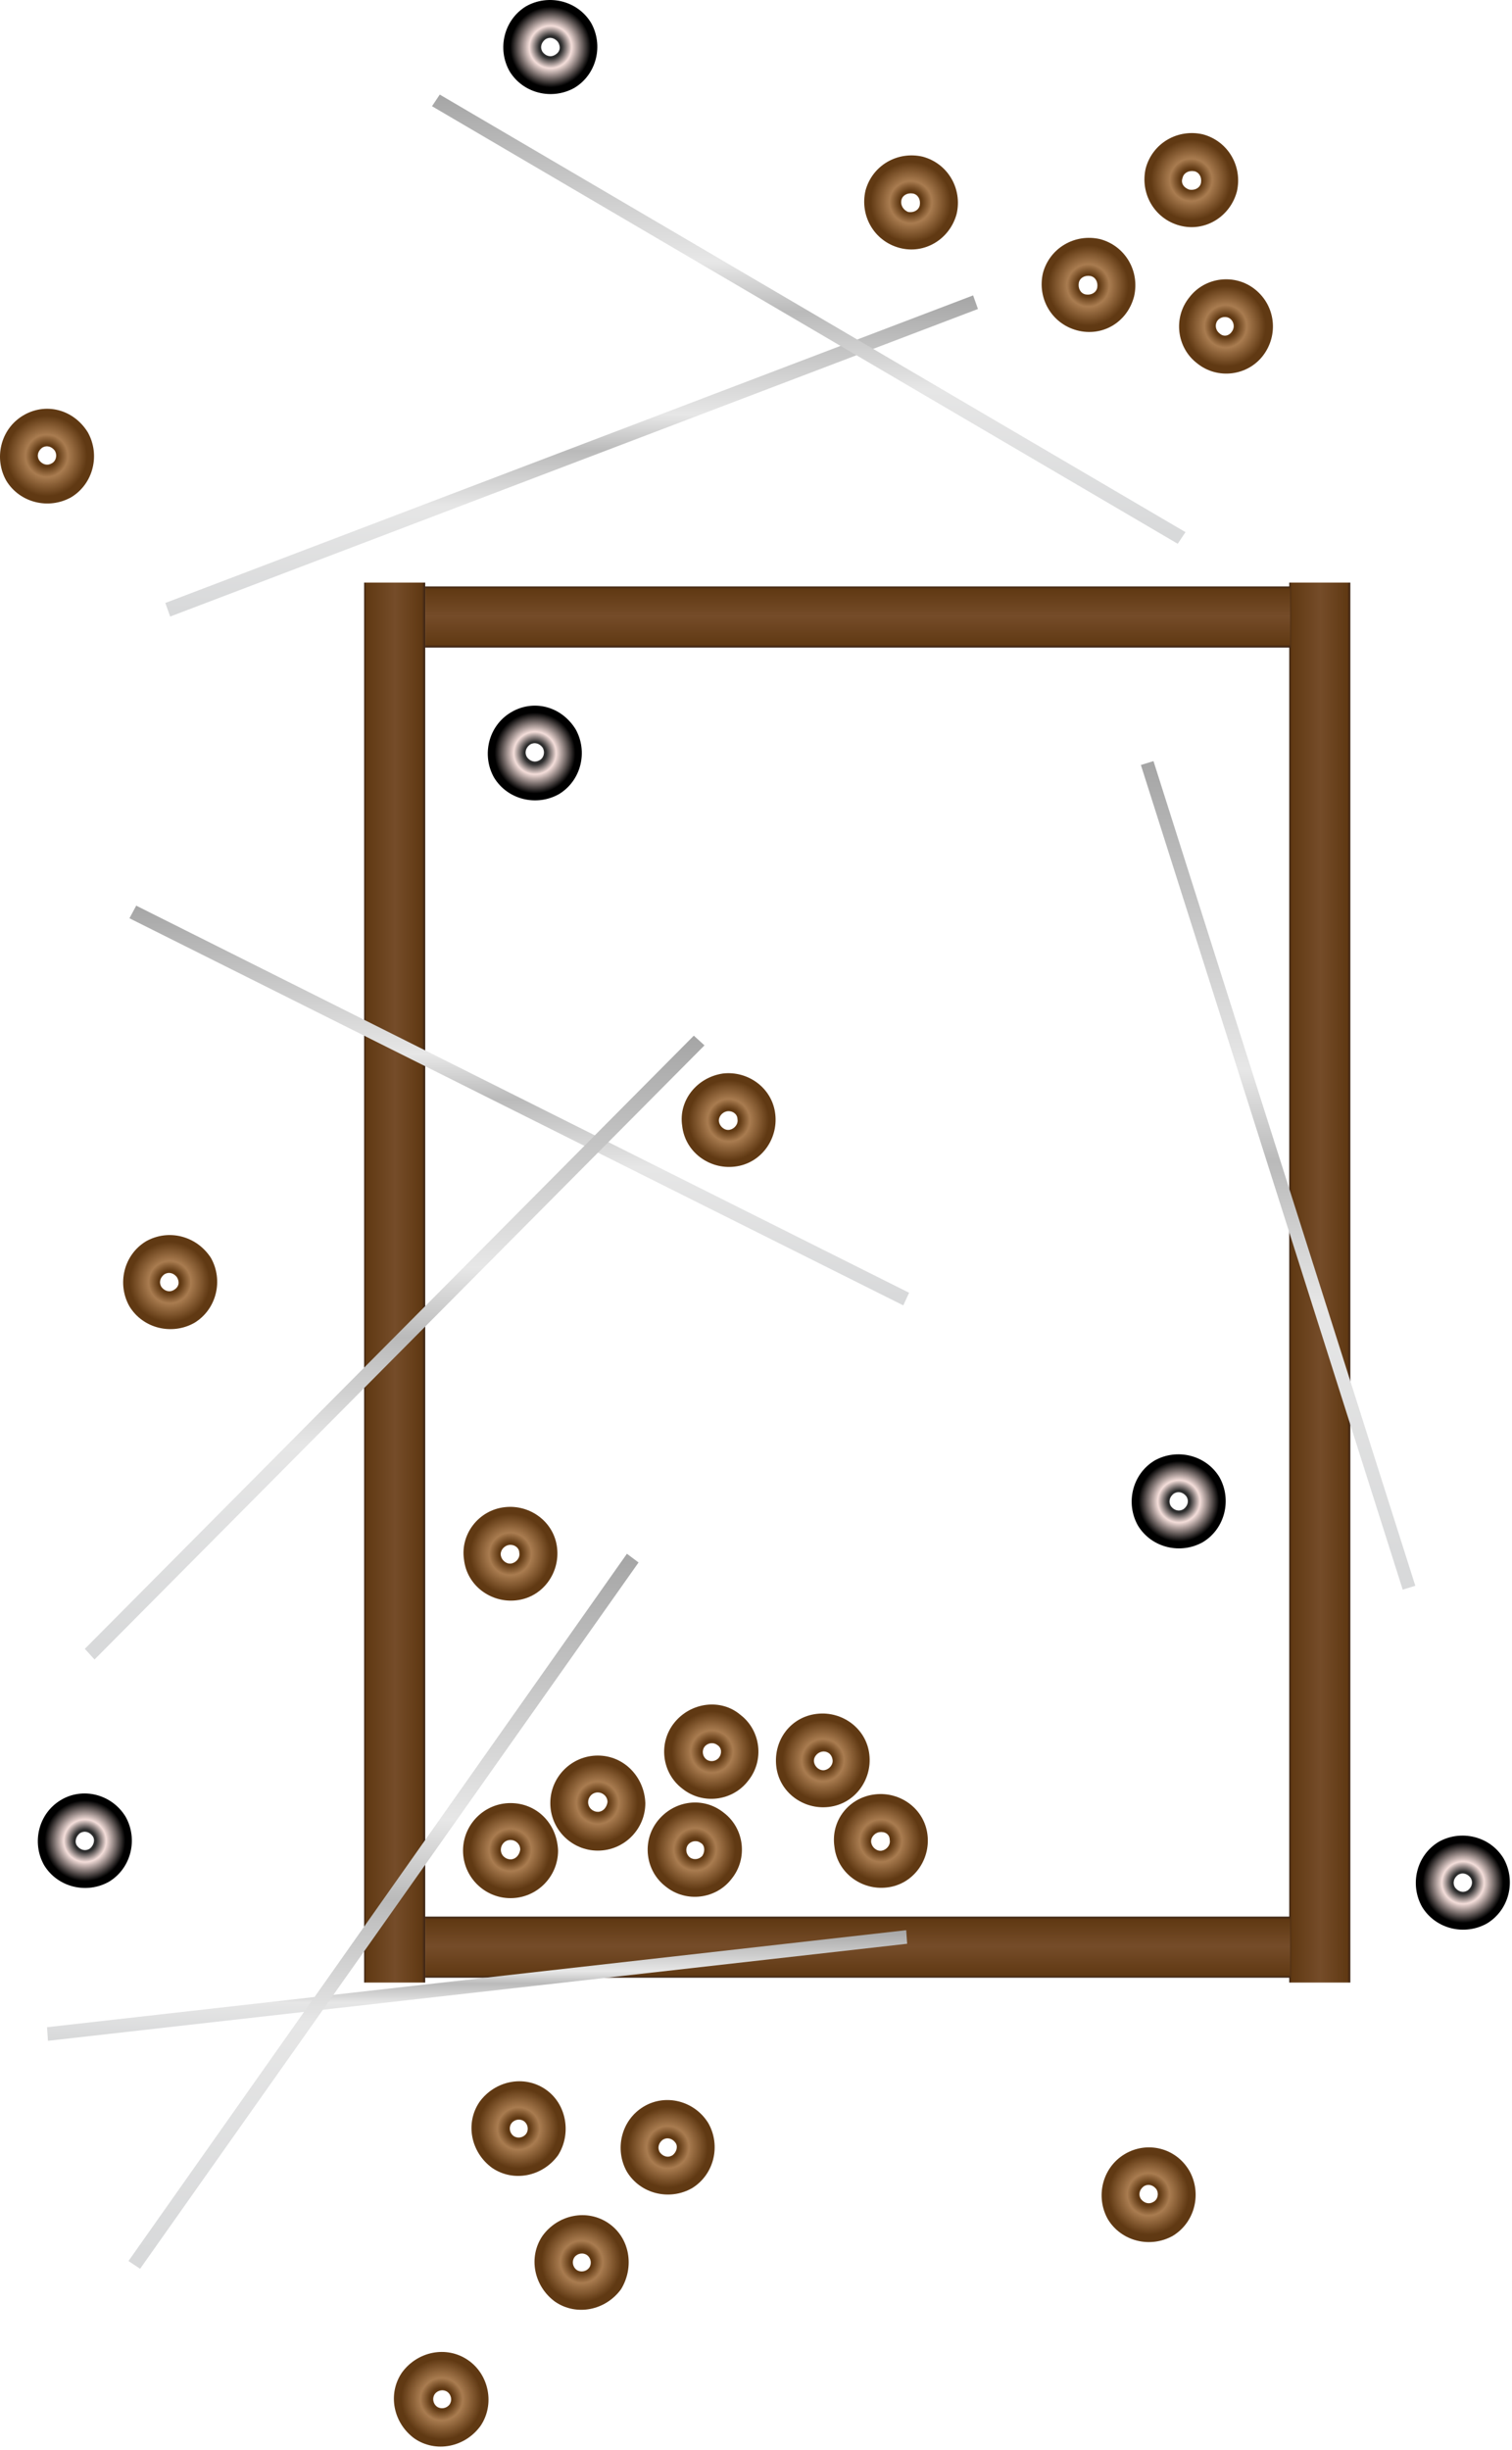 <svg width="402" height="651" viewBox="0 0 402 651" fill="none" xmlns="http://www.w3.org/2000/svg">
<path d="M113.054 154.82H96.811V526.863H113.054V154.82Z" fill="url(#paint0_linear)"/>
<path d="M359.016 154.82H342.773V526.863H359.016V154.82Z" fill="url(#paint1_linear)"/>
<path d="M343.032 155.851H113.051V172.094H343.032V155.851Z" fill="url(#paint2_linear)"/>
<path d="M343.032 509.331H113.051V525.574H343.032V509.331Z" fill="url(#paint3_linear)"/>
<path d="M260.014 82.113L45.245 163.844L43.956 160.234L258.725 78.503L260.014 82.113Z" fill="url(#paint4_linear)"/>
<path d="M240.159 346.9L34.414 244.028L36.219 240.676L241.706 343.549L240.159 346.9Z" fill="url(#paint5_linear)"/>
<path d="M241.19 516.55L12.756 542.333L12.498 538.723L240.933 512.941L241.19 516.55Z" fill="url(#paint6_linear)"/>
<path d="M187.305 277.803L25.133 441.007L22.554 438.171L184.469 275.225L187.305 277.803Z" fill="url(#paint7_linear)"/>
<path d="M313.127 144.507L114.858 28.227L116.921 25.133L315.189 141.413L313.127 144.507Z" fill="url(#paint8_linear)"/>
<path d="M169.774 415.224L37.251 602.922L34.157 600.859L166.68 412.904L169.774 415.224Z" fill="url(#paint9_linear)"/>
<path d="M306.68 202.26L376.293 421.412L372.942 422.444L303.329 203.291L306.68 202.26Z" fill="url(#paint10_linear)"/>
<path d="M135.741 479.165C128.779 479.165 123.107 484.837 123.107 491.799C123.107 498.76 128.779 504.432 135.741 504.432C142.702 504.432 148.374 498.76 148.374 491.799C148.116 484.58 142.702 479.165 135.741 479.165ZM135.741 494.119C134.451 494.119 133.162 493.088 133.162 491.541C133.162 490.252 134.194 488.963 135.741 488.963C137.03 488.963 138.319 489.994 138.319 491.541C138.061 493.088 137.03 494.119 135.741 494.119Z" fill="url(#paint11_radial)"/>
<path d="M158.945 466.532C151.983 466.532 146.311 472.204 146.311 479.165C146.311 486.127 151.983 491.799 158.945 491.799C165.906 491.799 171.578 486.127 171.578 479.165C171.32 472.204 165.906 466.532 158.945 466.532ZM158.945 481.486C157.655 481.486 156.366 480.455 156.366 478.908C156.366 477.619 157.398 476.329 158.945 476.329C160.234 476.329 161.523 477.361 161.523 478.908C161.265 480.455 160.234 481.486 158.945 481.486Z" fill="url(#paint12_radial)"/>
<path d="M174.928 483.806C170.545 489.221 171.577 497.213 176.991 501.338C182.405 505.721 190.398 504.69 194.523 499.276C198.906 493.861 197.875 485.869 192.461 481.744C187.046 477.361 179.311 478.392 174.928 483.806ZM186.788 493.088C186.015 494.119 184.468 494.377 183.437 493.604C182.405 492.83 182.148 491.283 182.921 490.252C183.694 489.221 185.241 488.963 186.273 489.736C187.304 490.252 187.562 491.799 186.788 493.088Z" fill="url(#paint13_radial)"/>
<path d="M179.315 457.766C174.932 463.18 175.963 471.173 181.378 475.298C186.792 479.681 194.784 478.65 198.91 473.235C203.293 467.821 202.261 459.828 196.847 455.703C191.691 451.32 183.698 452.351 179.315 457.766ZM191.175 467.047C190.401 468.079 188.854 468.337 187.823 467.563C186.792 466.79 186.534 465.243 187.308 464.211C188.081 463.18 189.628 462.922 190.659 463.696C191.948 464.469 191.948 466.016 191.175 467.047Z" fill="url(#paint14_radial)"/>
<path d="M221.852 490.767C222.625 497.729 229.071 502.37 235.775 501.596C242.736 500.823 247.377 494.377 246.603 487.673C245.83 480.712 239.384 476.071 232.681 476.845C225.719 477.618 220.821 483.806 221.852 490.767ZM236.548 488.963C236.806 490.252 235.775 491.541 234.485 491.799C233.196 492.057 231.907 491.025 231.649 489.736C231.392 488.447 232.423 487.158 233.712 486.9C235.259 486.642 236.548 487.416 236.548 488.963Z" fill="url(#paint15_radial)"/>
<path d="M206.386 469.368C207.159 476.329 213.605 480.97 220.308 480.197C227.27 479.423 231.911 472.978 231.137 466.274C230.364 459.313 223.918 454.672 217.215 455.445C210.253 456.219 205.612 462.407 206.386 469.368ZM221.34 467.563C221.598 468.852 220.566 470.141 219.277 470.399C217.988 470.657 216.699 469.626 216.441 468.337C216.183 467.048 217.215 465.758 218.504 465.501C219.793 465.243 221.082 466.016 221.34 467.563Z" fill="url(#paint16_radial)"/>
<path d="M181.376 299.203C182.15 306.164 188.595 310.805 195.299 310.031C202.26 309.258 206.901 302.812 206.127 296.109C205.354 289.147 198.908 284.507 192.205 285.28C185.243 286.311 180.345 292.499 181.376 299.203ZM196.072 297.398C196.33 298.687 195.299 299.976 194.01 300.234C192.72 300.492 191.431 299.461 191.173 298.171C190.916 296.882 191.947 295.593 193.236 295.335C194.783 295.077 196.072 296.109 196.072 297.398Z" fill="url(#paint17_radial)"/>
<path d="M123.366 414.451C124.139 421.412 130.585 426.053 137.288 425.28C144.249 424.506 148.89 418.061 148.117 411.357C147.343 404.396 140.898 399.755 134.194 400.528C127.233 401.302 122.334 407.748 123.366 414.451ZM138.062 412.646C138.32 413.935 137.288 415.224 135.999 415.482C134.71 415.74 133.421 414.709 133.163 413.42C132.905 412.131 133.936 410.841 135.226 410.584C136.773 410.326 138.062 411.357 138.062 412.646Z" fill="url(#paint18_radial)"/>
<path d="M171.063 559.865C165.133 563.474 163.329 571.209 166.68 577.139C170.29 583.069 178.025 584.874 183.955 581.522C189.885 577.913 191.69 570.178 188.338 564.248C184.728 558.318 176.993 556.255 171.063 559.865ZM178.798 572.756C177.509 573.53 176.22 573.014 175.447 571.983C174.673 570.694 175.189 569.404 176.22 568.631C177.509 567.858 178.798 568.373 179.572 569.404C180.345 570.436 179.83 571.983 178.798 572.756Z" fill="url(#paint19_radial)"/>
<path d="M298.944 572.498C293.014 576.108 291.209 583.843 294.561 589.773C298.17 595.703 305.905 597.508 311.835 594.156C317.765 590.546 319.57 582.812 316.218 576.882C312.609 570.694 304.874 568.889 298.944 572.498ZM306.679 585.132C305.39 585.905 304.1 585.39 303.327 584.359C302.553 583.069 303.069 581.78 304.1 581.007C305.39 580.233 306.679 580.749 307.452 581.78C308.226 583.069 307.71 584.616 306.679 585.132Z" fill="url(#paint20_radial)"/>
<path d="M306.936 388.153C301.006 391.762 299.201 399.497 302.553 405.427C306.162 411.357 313.897 413.162 319.827 409.81C325.757 406.201 327.562 398.466 324.21 392.536C320.6 386.606 312.866 384.801 306.936 388.153ZM314.67 401.044C313.381 401.818 312.092 401.302 311.319 400.271C310.545 398.982 311.061 397.692 312.092 396.919C313.381 396.146 314.67 396.661 315.444 397.693C316.217 398.982 315.702 400.271 314.67 401.044Z" fill="url(#paint21_radial)"/>
<path d="M382.481 489.478C376.551 493.088 374.746 500.823 378.098 506.753C381.707 512.683 389.442 514.488 395.372 511.136C401.302 507.526 403.107 499.791 399.755 493.861C396.145 487.931 388.411 486.127 382.481 489.478ZM390.215 502.37C388.926 503.143 387.637 502.627 386.864 501.596C386.09 500.307 386.606 499.018 387.637 498.244C388.926 497.471 390.215 497.987 390.989 499.018C391.762 500.307 391.247 501.596 390.215 502.37Z" fill="url(#paint22_radial)"/>
<path d="M139.867 1.671C133.937 5.281 132.132 13.016 135.484 18.946C139.093 24.876 146.828 26.68 152.758 23.329C158.688 19.719 160.493 11.984 157.141 6.054C153.532 0.124 145.797 -1.681 139.867 1.671ZM147.602 14.562C146.313 15.336 145.023 14.82 144.25 13.789C143.476 12.5 143.992 11.211 145.023 10.437C146.313 9.664 147.602 10.18 148.375 11.211C149.149 12.5 148.891 13.789 147.602 14.562Z" fill="url(#paint23_radial)"/>
<path d="M16.11 478.392C10.18 482.001 8.375 489.736 11.727 495.666C15.337 501.596 23.072 503.401 29.002 500.049C34.931 496.44 36.736 488.705 33.385 482.775C29.775 476.845 22.04 474.782 16.11 478.392ZM23.845 491.283C22.556 492.057 21.267 491.541 20.493 490.51C19.72 489.478 20.235 487.931 21.267 487.158C22.556 486.384 23.845 486.9 24.619 487.931C25.392 488.963 24.876 490.51 23.845 491.283Z" fill="url(#paint24_radial)"/>
<path d="M135.742 189.369C129.812 192.978 128.007 200.713 131.359 206.643C134.969 212.573 142.703 214.378 148.633 211.026C154.563 207.416 156.368 199.682 153.016 193.752C149.149 187.564 141.672 185.759 135.742 189.369ZM143.477 202.002C142.188 202.776 140.899 202.26 140.125 201.229C139.352 199.939 139.867 198.65 140.899 197.877C142.188 197.103 143.477 197.619 144.25 198.65C145.024 199.939 144.508 201.486 143.477 202.002Z" fill="url(#paint25_radial)"/>
<path d="M6.054 110.474C0.124 114.083 -1.681 121.818 1.671 127.748C5.281 133.678 13.016 135.483 18.946 132.131C24.876 128.522 26.68 120.787 23.329 114.857C19.461 108.669 11.984 106.864 6.054 110.474ZM13.789 123.107C12.5 123.881 11.211 123.365 10.437 122.334C9.664 121.045 10.18 119.756 11.211 118.982C12.5 118.209 13.789 118.724 14.562 119.756C15.336 121.045 14.82 122.592 13.789 123.107Z" fill="url(#paint26_radial)"/>
<path d="M145.02 555.224C139.348 551.357 131.613 552.904 127.488 558.576C123.62 564.248 125.167 571.983 130.839 576.108C136.511 579.976 144.246 578.429 148.371 572.756C151.981 567.084 150.692 559.092 145.02 555.224ZM136.511 567.6C135.48 566.826 135.222 565.279 135.996 564.248C136.769 563.217 138.316 562.959 139.348 563.733C140.379 564.506 140.637 566.053 139.863 567.084C139.09 568.116 137.543 568.373 136.511 567.6Z" fill="url(#paint27_radial)"/>
<path d="M161.779 590.804C156.106 586.937 148.372 588.484 144.246 594.156C140.379 599.828 141.926 607.563 147.598 611.688C153.27 615.555 161.005 614.008 165.13 608.336C168.74 602.406 167.451 594.671 161.779 590.804ZM153.27 603.18C152.239 602.406 151.981 600.859 152.755 599.828C153.528 598.797 155.075 598.539 156.106 599.312C157.138 600.086 157.396 601.633 156.622 602.664C155.849 603.695 154.302 603.953 153.27 603.18Z" fill="url(#paint28_radial)"/>
<path d="M38.797 329.884C32.867 333.494 31.062 341.228 34.413 347.158C38.023 353.088 45.758 354.893 51.688 351.542C57.618 347.932 59.423 340.197 56.071 334.267C52.203 328.337 44.727 326.532 38.797 329.884ZM46.273 342.775C44.984 343.549 43.695 343.033 42.922 342.002C42.148 340.713 42.664 339.424 43.695 338.65C44.984 337.877 46.273 338.392 47.047 339.424C47.82 340.713 47.563 342.002 46.273 342.775Z" fill="url(#paint29_radial)"/>
<path d="M124.394 627.158C118.722 623.29 110.987 624.837 106.862 630.509C102.994 636.181 104.541 643.916 110.213 648.042C115.886 651.909 123.62 650.362 127.746 644.69C131.613 639.018 130.066 631.025 124.394 627.158ZM116.143 639.533C115.112 638.76 114.854 637.213 115.628 636.182C116.401 635.15 117.948 634.892 118.98 635.666C120.011 636.439 120.269 637.986 119.495 639.018C118.722 640.049 117.175 640.307 116.143 639.533Z" fill="url(#paint30_radial)"/>
<path d="M333.751 76.957C328.337 72.573 320.344 73.605 316.219 79.019C311.836 84.433 312.867 92.426 318.281 96.551C323.696 100.934 331.688 99.903 335.814 94.489C339.939 89.074 339.165 81.34 333.751 76.957ZM324.211 88.559C323.18 87.785 322.922 86.238 323.696 85.207C324.469 84.176 326.016 83.918 327.047 84.691C328.079 85.465 328.337 87.012 327.563 88.043C326.79 89.332 325.243 89.59 324.211 88.559Z" fill="url(#paint31_radial)"/>
<path d="M328.85 50.916C330.397 44.212 326.53 37.509 319.826 35.704C313.123 34.157 306.42 38.025 304.615 44.728C303.068 51.432 306.935 58.135 313.639 59.94C320.342 61.745 327.046 57.619 328.85 50.916ZM314.412 47.306C314.67 46.017 315.959 45.244 317.506 45.502C318.795 45.759 319.569 47.048 319.311 48.596C319.053 49.885 317.764 50.658 316.217 50.4C314.67 49.885 313.896 48.596 314.412 47.306Z" fill="url(#paint32_radial)"/>
<path d="M301.522 78.761C303.069 72.058 299.201 65.354 292.498 63.549C285.794 62.002 279.091 65.87 277.286 72.573C275.739 79.277 279.606 85.98 286.31 87.785C293.013 89.59 299.717 85.722 301.522 78.761ZM286.825 75.152C287.083 73.862 288.372 73.089 289.919 73.347C291.209 73.605 291.982 74.894 291.724 76.441C291.466 77.73 290.177 78.503 288.63 78.246C287.341 77.988 286.568 76.698 286.825 75.152Z" fill="url(#paint33_radial)"/>
<path d="M254.343 56.846C255.89 50.143 252.022 43.439 245.319 41.634C238.615 40.087 231.912 43.955 230.107 50.658C228.56 57.362 232.427 64.065 239.131 65.87C245.834 67.675 252.538 63.55 254.343 56.846ZM239.647 53.236C239.904 51.947 241.194 51.174 242.74 51.432C244.03 51.69 244.803 52.979 244.545 54.526C244.287 55.815 242.998 56.588 241.451 56.33C240.162 55.815 239.389 54.526 239.647 53.236Z" fill="url(#paint34_radial)"/>
<defs>
<linearGradient id="paint0_linear" x1="96.803" y1="340.725" x2="112.955" y2="340.725" gradientUnits="userSpaceOnUse">
<stop stop-color="#3C2415"/>
<stop offset="0.036" stop-color="#603913"/>
<stop offset="0.509" stop-color="#754C29"/>
<stop offset="0.952" stop-color="#603913"/>
<stop offset="1" stop-color="#3C2415"/>
</linearGradient>
<linearGradient id="paint1_linear" x1="342.826" y1="340.725" x2="358.978" y2="340.725" gradientUnits="userSpaceOnUse">
<stop stop-color="#3C2415"/>
<stop offset="0.036" stop-color="#603913"/>
<stop offset="0.509" stop-color="#754C29"/>
<stop offset="0.952" stop-color="#603913"/>
<stop offset="1" stop-color="#3C2415"/>
</linearGradient>
<linearGradient id="paint2_linear" x1="227.89" y1="171.945" x2="227.89" y2="155.79" gradientUnits="userSpaceOnUse">
<stop stop-color="#3C2415"/>
<stop offset="0.036" stop-color="#603913"/>
<stop offset="0.509" stop-color="#754C29"/>
<stop offset="0.952" stop-color="#603913"/>
<stop offset="1" stop-color="#3C2415"/>
</linearGradient>
<linearGradient id="paint3_linear" x1="227.89" y1="525.512" x2="227.89" y2="509.36" gradientUnits="userSpaceOnUse">
<stop stop-color="#3C2415"/>
<stop offset="0.036" stop-color="#603913"/>
<stop offset="0.509" stop-color="#754C29"/>
<stop offset="0.952" stop-color="#603913"/>
<stop offset="1" stop-color="#3C2415"/>
</linearGradient>
<linearGradient id="paint4_linear" x1="152.025" y1="162.057" x2="152.025" y2="78.993" gradientUnits="userSpaceOnUse">
<stop stop-color="#D8D9DA"/>
<stop offset="0.333" stop-color="#E6E6E6"/>
<stop offset="0.509" stop-color="#BABABA"/>
<stop offset="0.624" stop-color="#E7E7E7"/>
<stop offset="1" stop-color="#A6A6A6"/>
</linearGradient>
<linearGradient id="paint5_linear" x1="138.098" y1="344.677" x2="138.098" y2="241.285" gradientUnits="userSpaceOnUse">
<stop stop-color="#D8D9DA"/>
<stop offset="0.333" stop-color="#E6E6E6"/>
<stop offset="0.509" stop-color="#BABABA"/>
<stop offset="0.624" stop-color="#E7E7E7"/>
<stop offset="1" stop-color="#A6A6A6"/>
</linearGradient>
<linearGradient id="paint6_linear" x1="126.887" y1="541.718" x2="126.887" y2="513.109" gradientUnits="userSpaceOnUse">
<stop stop-color="#D8D9DA"/>
<stop offset="0.333" stop-color="#E6E6E6"/>
<stop offset="0.509" stop-color="#BABABA"/>
<stop offset="0.624" stop-color="#E7E7E7"/>
<stop offset="1" stop-color="#A6A6A6"/>
</linearGradient>
<linearGradient id="paint7_linear" x1="104.96" y1="437.536" x2="104.96" y2="276.175" gradientUnits="userSpaceOnUse">
<stop stop-color="#D8D9DA"/>
<stop offset="0.333" stop-color="#E6E6E6"/>
<stop offset="0.509" stop-color="#BABABA"/>
<stop offset="0.624" stop-color="#E7E7E7"/>
<stop offset="1" stop-color="#A6A6A6"/>
</linearGradient>
<linearGradient id="paint8_linear" x1="215.061" y1="142.008" x2="215.061" y2="25.818" gradientUnits="userSpaceOnUse">
<stop stop-color="#D8D9DA"/>
<stop offset="0.333" stop-color="#E6E6E6"/>
<stop offset="0.509" stop-color="#BABABA"/>
<stop offset="0.624" stop-color="#E7E7E7"/>
<stop offset="1" stop-color="#A6A6A6"/>
</linearGradient>
<linearGradient id="paint9_linear" x1="101.99" y1="598.944" x2="101.99" y2="413.993" gradientUnits="userSpaceOnUse">
<stop stop-color="#D8D9DA"/>
<stop offset="0.333" stop-color="#E6E6E6"/>
<stop offset="0.509" stop-color="#BABABA"/>
<stop offset="0.624" stop-color="#E7E7E7"/>
<stop offset="1" stop-color="#A6A6A6"/>
</linearGradient>
<linearGradient id="paint10_linear" x1="339.825" y1="417.834" x2="339.825" y2="203.522" gradientUnits="userSpaceOnUse">
<stop stop-color="#D8D9DA"/>
<stop offset="0.333" stop-color="#E6E6E6"/>
<stop offset="0.509" stop-color="#BABABA"/>
<stop offset="0.624" stop-color="#E7E7E7"/>
<stop offset="1" stop-color="#A6A6A6"/>
</linearGradient>
<radialGradient id="paint11_radial" cx="0" cy="0" r="1" gradientUnits="userSpaceOnUse" gradientTransform="translate(135.675 491.618) scale(12.525)">
<stop offset="0.236" stop-color="#603913"/>
<stop offset="0.449" stop-color="#A97C50"/>
<stop offset="0.855" stop-color="#603913"/>
</radialGradient>
<radialGradient id="paint12_radial" cx="0" cy="0" r="1" gradientUnits="userSpaceOnUse" gradientTransform="translate(158.884 479.094) scale(12.525)">
<stop offset="0.236" stop-color="#603913"/>
<stop offset="0.449" stop-color="#A97C50"/>
<stop offset="0.855" stop-color="#603913"/>
</radialGradient>
<radialGradient id="paint13_radial" cx="0" cy="0" r="1" gradientUnits="userSpaceOnUse" gradientTransform="translate(184.792 491.467) rotate(-51.872) scale(12.525)">
<stop offset="0.236" stop-color="#603913"/>
<stop offset="0.449" stop-color="#A97C50"/>
<stop offset="0.855" stop-color="#603913"/>
</radialGradient>
<radialGradient id="paint14_radial" cx="0" cy="0" r="1" gradientUnits="userSpaceOnUse" gradientTransform="translate(189.274 465.477) rotate(-51.872) scale(12.525)">
<stop offset="0.236" stop-color="#603913"/>
<stop offset="0.449" stop-color="#A97C50"/>
<stop offset="0.855" stop-color="#603913"/>
</radialGradient>
<radialGradient id="paint15_radial" cx="0" cy="0" r="1" gradientUnits="userSpaceOnUse" gradientTransform="translate(234.188 489.179) rotate(-97.359) scale(12.524)">
<stop offset="0.236" stop-color="#603913"/>
<stop offset="0.449" stop-color="#A97C50"/>
<stop offset="0.855" stop-color="#603913"/>
</radialGradient>
<radialGradient id="paint16_radial" cx="0" cy="0" r="1" gradientUnits="userSpaceOnUse" gradientTransform="translate(218.797 467.765) rotate(-97.359) scale(12.526)">
<stop offset="0.236" stop-color="#603913"/>
<stop offset="0.449" stop-color="#A97C50"/>
<stop offset="0.855" stop-color="#603913"/>
</radialGradient>
<radialGradient id="paint17_radial" cx="0" cy="0" r="1" gradientUnits="userSpaceOnUse" gradientTransform="translate(193.744 297.724) rotate(-97.359) scale(12.526)">
<stop offset="0.236" stop-color="#603913"/>
<stop offset="0.449" stop-color="#A97C50"/>
<stop offset="0.855" stop-color="#603913"/>
</radialGradient>
<radialGradient id="paint18_radial" cx="0" cy="0" r="1" gradientUnits="userSpaceOnUse" gradientTransform="translate(135.675 412.95) rotate(-97.359) scale(12.526)">
<stop offset="0.236" stop-color="#603913"/>
<stop offset="0.449" stop-color="#A97C50"/>
<stop offset="0.855" stop-color="#603913"/>
</radialGradient>
<radialGradient id="paint19_radial" cx="0" cy="0" r="1" gradientUnits="userSpaceOnUse" gradientTransform="translate(177.522 570.625) rotate(-31.038) scale(12.525)">
<stop offset="0.236" stop-color="#603913"/>
<stop offset="0.449" stop-color="#A97C50"/>
<stop offset="0.855" stop-color="#603913"/>
</radialGradient>
<radialGradient id="paint20_radial" cx="0" cy="0" r="1" gradientUnits="userSpaceOnUse" gradientTransform="translate(305.348 583.152) rotate(-31.038) scale(12.525)">
<stop offset="0.236" stop-color="#603913"/>
<stop offset="0.449" stop-color="#A97C50"/>
<stop offset="0.855" stop-color="#603913"/>
</radialGradient>
<radialGradient id="paint21_radial" cx="0" cy="0" r="1" gradientUnits="userSpaceOnUse" gradientTransform="translate(313.43 398.991) rotate(-31.038) scale(12.525)">
<stop offset="0.236" stop-color="#2D2D2D"/>
<stop offset="0.449" stop-color="#F4DEDA"/>
<stop offset="0.855"/>
</radialGradient>
<radialGradient id="paint22_radial" cx="0" cy="0" r="1" gradientUnits="userSpaceOnUse" gradientTransform="translate(388.975 500.316) rotate(-31.038) scale(12.525)">
<stop offset="0.236" stop-color="#2D2D2D"/>
<stop offset="0.449" stop-color="#F4DEDA"/>
<stop offset="0.855"/>
</radialGradient>
<radialGradient id="paint23_radial" cx="0" cy="0" r="1" gradientUnits="userSpaceOnUse" gradientTransform="translate(146.361 12.509) rotate(-31.038) scale(12.525)">
<stop offset="0.236" stop-color="#2D2D2D"/>
<stop offset="0.449" stop-color="#F4DEDA"/>
<stop offset="0.855"/>
</radialGradient>
<radialGradient id="paint24_radial" cx="0" cy="0" r="1" gradientUnits="userSpaceOnUse" gradientTransform="translate(22.604 489.172) rotate(-31.154) scale(12.54 12.567)">
<stop offset="0.236" stop-color="#2D2D2D"/>
<stop offset="0.449" stop-color="#F4DEDA"/>
<stop offset="0.855"/>
</radialGradient>
<radialGradient id="paint25_radial" cx="0" cy="0" r="1" gradientUnits="userSpaceOnUse" gradientTransform="translate(142.236 200.119) rotate(-31.214) scale(12.548 12.589)">
<stop offset="0.236" stop-color="#2D2D2D"/>
<stop offset="0.449" stop-color="#F4DEDA"/>
<stop offset="0.855"/>
</radialGradient>
<radialGradient id="paint26_radial" cx="0" cy="0" r="1" gradientUnits="userSpaceOnUse" gradientTransform="translate(12.416 121.123) rotate(-31.038) scale(12.525)">
<stop offset="0.236" stop-color="#603913"/>
<stop offset="0.449" stop-color="#A97C50"/>
<stop offset="0.855" stop-color="#603913"/>
</radialGradient>
<radialGradient id="paint27_radial" cx="0" cy="0" r="1" gradientUnits="userSpaceOnUse" gradientTransform="translate(137.848 565.639) rotate(34.361) scale(12.525)">
<stop offset="0.236" stop-color="#603913"/>
<stop offset="0.449" stop-color="#A97C50"/>
<stop offset="0.855" stop-color="#603913"/>
</radialGradient>
<radialGradient id="paint28_radial" cx="0" cy="0" r="1" gradientUnits="userSpaceOnUse" gradientTransform="translate(154.619 601.066) rotate(34.361) scale(12.525)">
<stop offset="0.236" stop-color="#603913"/>
<stop offset="0.449" stop-color="#A97C50"/>
<stop offset="0.855" stop-color="#603913"/>
</radialGradient>
<radialGradient id="paint29_radial" cx="0" cy="0" r="1" gradientUnits="userSpaceOnUse" gradientTransform="translate(45.133 340.725) rotate(-31.038) scale(12.525)">
<stop offset="0.236" stop-color="#603913"/>
<stop offset="0.449" stop-color="#A97C50"/>
<stop offset="0.855" stop-color="#603913"/>
</radialGradient>
<radialGradient id="paint30_radial" cx="0" cy="0" r="1" gradientUnits="userSpaceOnUse" gradientTransform="translate(117.401 637.567) rotate(34.361) scale(12.525)">
<stop offset="0.236" stop-color="#603913"/>
<stop offset="0.449" stop-color="#A97C50"/>
<stop offset="0.855" stop-color="#603913"/>
</radialGradient>
<radialGradient id="paint31_radial" cx="0" cy="0" r="1" gradientUnits="userSpaceOnUse" gradientTransform="translate(325.834 86.714) rotate(38.549) scale(12.525)">
<stop offset="0.236" stop-color="#603913"/>
<stop offset="0.449" stop-color="#A97C50"/>
<stop offset="0.855" stop-color="#603913"/>
</radialGradient>
<radialGradient id="paint32_radial" cx="0" cy="0" r="1" gradientUnits="userSpaceOnUse" gradientTransform="translate(316.667 47.796) rotate(103.94) scale(12.524 12.525)">
<stop offset="0.236" stop-color="#603913"/>
<stop offset="0.449" stop-color="#A97C50"/>
<stop offset="0.855" stop-color="#603913"/>
</radialGradient>
<radialGradient id="paint33_radial" cx="0" cy="0" r="1" gradientUnits="userSpaceOnUse" gradientTransform="translate(289.318 75.871) rotate(103.94) scale(12.524 12.525)">
<stop offset="0.236" stop-color="#603913"/>
<stop offset="0.449" stop-color="#A97C50"/>
<stop offset="0.855" stop-color="#603913"/>
</radialGradient>
<radialGradient id="paint34_radial" cx="0" cy="0" r="1" gradientUnits="userSpaceOnUse" gradientTransform="translate(242.129 53.724) rotate(103.94) scale(12.525 12.525)">
<stop offset="0.236" stop-color="#603913"/>
<stop offset="0.449" stop-color="#A97C50"/>
<stop offset="0.855" stop-color="#603913"/>
</radialGradient>
</defs>
</svg>
